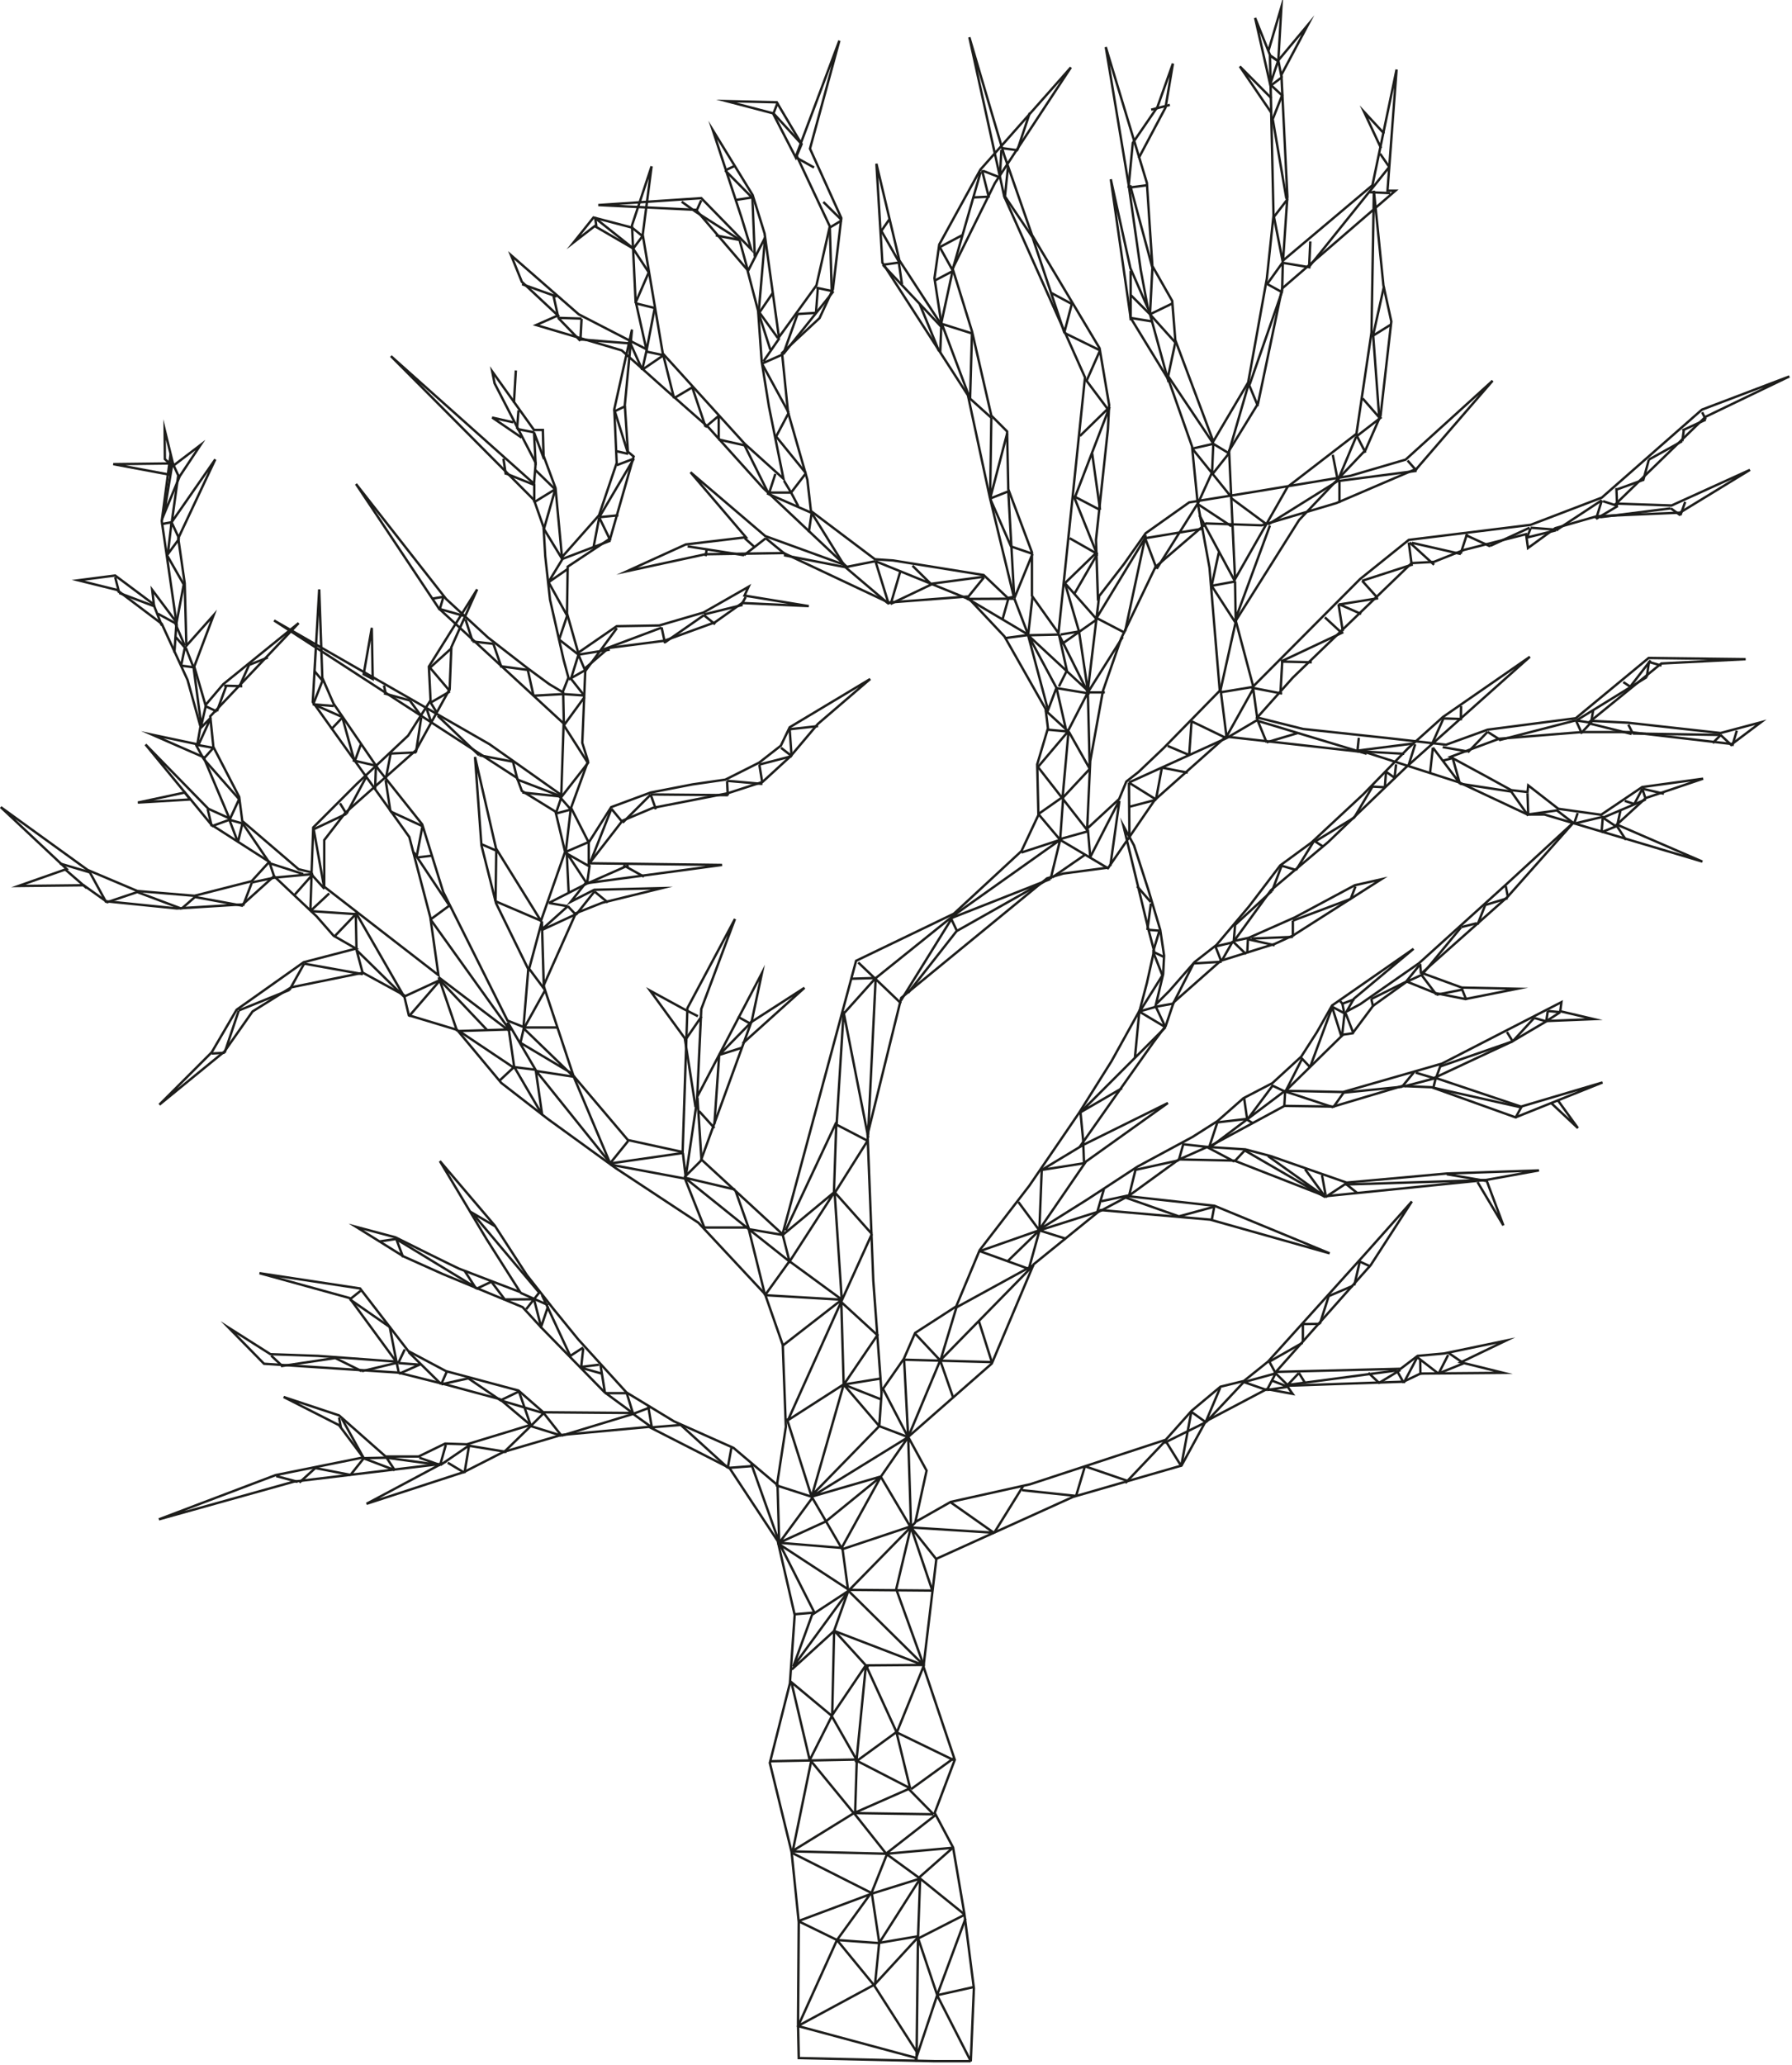 <?xml version="1.0" encoding="utf-8"?>
<!-- Generator: Adobe Illustrator 22.1.0, SVG Export Plug-In . SVG Version: 6.00 Build 0)  -->
<svg version="1.1" id="Layer_1" xmlns="http://www.w3.org/2000/svg" xmlns:xlink="http://www.w3.org/1999/xlink" x="0px" y="0px"
	 viewBox="0 0 750 864" style="enable-background:new 0 0 750 864;" xml:space="preserve">
<style type="text/css">
	.st0{fill:none;stroke:#1D1D1B;stroke-miterlimit:10;}
	.st1{clip-path:url(#SVGID_2_);fill:none;stroke:#1D1D1B;stroke-miterlimit:10;}
</style>
<polyline class="st0" points="532.1,41.1 518.9,27.8 532.1,47.2 "/>
<polyline class="st0" points="476.6,66.1 487.8,45 490.9,26.6 484.4,44.8 474.1,59.8 472.3,78.6 "/>
<polyline class="st0" points="291.1,463.2 286.6,434.4 272.1,414.5 286.2,422.2 292.1,425.2 "/>
<polyline class="st0" points="308.8,425.4 313.7,428.1 336.7,413.3 310.8,436.6 "/>
<g>
	<defs>
		<rect id="SVGID_1_" y="-1.4" width="749.1" height="864.4"/>
	</defs>
	<clipPath id="SVGID_2_">
		<use xlink:href="#SVGID_1_"  style="overflow:visible;"/>
	</clipPath>
	<path class="st1" d="M406.3,862.5l1.3-30.6l-4-31.3l-4.7-27.6l-7.7-14.5l8.4-22.2l-13.1-39l5.4-45.1l57.2-25.9l45.4-13.1l10.1-18.5
		l25.6-13.5l10.8,2l-2.4-3.4l48.8-1.7l7.1-3.4l34.7-0.3l-17.8-4.4l18.9-9.1l-25.9,5.4l-11.1,1l-7.1,5.4l-52.2,1.3l39.7-44.7
		l17.2-26.6l-19.5,21.9l-40.7,45.1l-10.1,8.1l-9.8,2.4l-12.1,10.1l-10.8,12.1L431.2,621l-33.3,7.4l-14.8,8.4l4.7-21.5l-7.7-14.1
		l35-30.7l17.5-41.5l28-22.7l45.9,4l50,14.1l-48.2-19.9l-36.1-4l21.2-15.4l23.2,0.5l38.1,14.9l67.2-6.8l22.2-4l-38.6,1.3l-41.9,3.8
		l-31.8-11.1l-10.6-2.8l-15.4-1l31.8-17.2l20.4,0.3l28.8-8.6l12.4,0.5l35.1,12.6l36.4-14.6l-34.1,10.1l-36.1-12.1l32.3-15.1
		l14.6-8.6l19.7-0.8l-14.1-3.3l0.5-3.8l-50,25.7l-41.4,11.9l-24-0.5l24-23.5l4.1-0.6l0.2-0.4l8.3-11.1l14.1-10.1l11.9,4.8l12.6,2.5
		l21.7-4.3l-23.2-0.5l-16.7-6.1l35.8-31.8l27.8-31.3l-28.5,26.2L593.9,403l-24.7,17.2l-5.6,3l3-5.3l25-20.9l-34.1,23.7l-6.3,11.1
		l-6.6,10.3l-12.1,11.1l-12.1,6.3l-10.9,9.6l-10.4,6.6l-23,12.4L455,501.9l-16.9,10.6l-3,1.8l19.4-28.3l34.3-24.5L452,479.7
		l14.9-21.2l15.7-22.2l5.3-7.1l3.3-9.8l19.7-17.4l22.7-7.1l7.6-3.5l36.9-23.5l-11.1,2.5l-25,13.4l-19.4,8.6l-6.1,1.3l15.4-21.2
		l24-20.2l32.6-31.3l51.8-46.2l-36.4,25.2l-14.6,13.1l-18.7,19.2l-21.7,20.2l-13.1,9.6l-13.1,17.2l-13.6,16.1l-9.1,7.1l-10.6,12.1
		l-5.6,5.6l3-12.6l0.4-7.8l-1.6-10.7l-4.9-16.5l-6.1-18.9l-4.4-8.1l10.4,43.1l2.4,9.1l-3,13.5l-3,11.4L465.2,444l-13.5,21.5
		l-20.9,30.6L410,523.1l-9.8,23.5l-17.2,11.1l-4.7,10.8l-9.4,13.5l-3.4-46.1l-2.4-61.2l14.1-57.2l61-50l6.8-2l18.9-2.5l19.4-28.3
		l29.8-26.5l58.6,6.6l39.1,12.6l28.5,13.4h7.1l66.1,19.7L676.7,345l12.1-11.1l24-8.1l-25.5,3.5l-17.2,11.6l-17.9-2.5l-12.6-9.8
		l-0.3,2.8l-6.8-0.8l-11.1-6.1l-14.4-7.8l20.4-7.6l34.6-2.8h20.2l42.7,5l12.1-9.1l-16.9,4.5l-38.6-4.3l-15.7-0.8l29.5-24l35.3-1.8
		l-40.6-0.5l-30.5,25.2l-36.9,4.8l-17.4,6.3l-24.5-2.8l-35.3-3.8l-19.2-4.8l14.9-16.7l49.7-47.9l9.3-0.5l12.6-5l26-6.6l0.8,5.8
		l11.4-8.3l17.4-5l34.8-1.5l29.3-17.9l-32.8,14.9l-23.2-0.8l37.4-36.3l35.1-16.9l-36.6,13.9l-41.9,36.8l-29.8,11.4l-51,6.3
		l-20.4,16.4l-44.7,44.9l-7.3-27.5l26.5-42.1l27.8-29.3l6.3-14.4l4.5-39.4l-3.3-15.1l-4-39.6l-1,59.3l-6.3,42.4l-28.8,22.2l-22,38.6
		l-2.5-53.7l12.1-19.7l10.1-48.2L584,79.8h-3.3l3.8-50.7l-10.1,48.4l-37.4,31.5l1.8-26.7l-2.5-51l11.1-20.9l-12.6,15.1l-3.3-2.3
		l1.5,66.9l-2.8,26.5l-7.8,43.4l-14.6,24.7l-15.9-42.4l-1.3-16.4l-8.3-14.6L480,76.5l-17.2-56.8l9.6,57.8l5,35.3l3,16.1l-7.3-16.7
		L464.9,75l8.3,58l15.9,26l9.8,27.8l2.3,23.2l5,27.5l4.3,51.5l-23.5,24L476.5,323l-5.1,4l-3,7.3L455,346.7l1.3-28.3l5.3-29.3
		l7.6-21.9l14.4-30l21.2-18.2l23.2,0.8l31.3-9.3l33.6-14.4l31.8-36.8l-36.4,33l-23.2,6.8l-37.9,6.3l-29.5,4.8l-18.2,12.9l-9.1,12.9
		l-10.9,14.1l-0.8-24.2l5-46.4l0.5-10.1l-4-23.7l-28.3-47.4l-11.6-33.3l-14.6-49.4l14.6,66.6l33.8,75.7l-11.1,107l-11.1-15.6v-18.2
		L422,204.7l-0.5-24.2l-6.6-6.6l-8.1-35.3l-8.1-26.2l17.7-35.8l31.8-48.4L410.3,71l-17.2,31.3l-2,14.1l3,19.7l-17.7-27.2l-9.6-40.4
		l2.5,41.4l35.8,55.5l9.1,42.4l10.1,41.9l-2.5,0.5l-10.1-9.6l-37.9-6.1l-7.6-0.5l-26.8-20.2l-1.5-13.1l-8.1-28.3l-2.5-24.7
		l15.7-14.6l5.6-12.1l3.5-29.8L339,62.2L351.3,17l-18,47.9l14,29.8l-5.6,24.7L326,141.1L320,97.7l-5-16.1l-16.7-27.2l12.1,36.8
		l4,13.1l-20.9-21.4l-43.1,2.9l40.9,2l21.5,25.1l4.5,17.2l1.5,21.2l3,18.7l6.1,30.3l-16.2-14.6l-34.3-37.8L269,98.2l3.7-28.6
		l-8.2,24.7l1.5,31.6l4.5,20.2l-28.3-14.6l-28.3-24.7l4.5,11.1l15.1,14.1l-9.1,4l35.8,10.6l18.7,16.7l17.7,15.6l22.7,25.2l34.3,32.3
		l-33.3-12.1l-31.3-26.7l23.2,27.2l-25.2,3L262.4,239l32.8-7.1l32.8-0.5l43.9,20.7l32.8-2.5l15.7,16.7l17.2,30.3l1,8.1l-4.5,15.1
		l0.5,21.2l-7.1,15.1l-28.3,26.2L358.3,402l-30.8,114.4l-34-31.3l21.2-58.2l4.2-19.8l-27.1,51.8l1.7-36.7l14.1-37.7l-19.9,37.3
		l-2,60.2l-22.9-5L240,450.1l-12.5-37.7l13.5-30.3l11.1-4.4l24.9-6.1l-28.3,0.7l-9.8,5l6.1-7.7l57.2-7.7l-55.5-0.7l13.8-17.8
		l12.8-5.4l31.3-6.1l14.5-4.7l11.8-10.8l11.4-13.5l21.9-18.8l-33.7,20.2l-3.7,7.7l-9.1,7.1l-14.1,7.1l-13.8,2l-17.5,3.4l-16.5,6.1
		l-9.4,14.8l-7.4-14.5l7.1-19.5l-2.4-7.7l1.3-31.3l9.8-8.4l23.2-3l21.2-7.7l11.4-8.1l27.9,1.3l-26.9-4.4l1.7-3.7l-18.9,10.8
		l-18.5,5.4l-17.8,0.3L242,273.1l-4.7-16.5l0.3-19.5l17.8-11.8l9.8-34.3l-2.4-2l-1.3-19.5l3-31.6l-7.4,33.3l1,22.5l-7.4,21.9
		l-15.5,17.5l-2.7-28.9l-5-13.5l-0.3-10.8h-3.7L206,155.4l1,5l17.2,33.3l-0.7,8.7L163.6,149l59.9,60.2l4,11.4l0.7,12.1l2,18.2
		l5.7,25.2l2,7.4l-2.4,6.1l-5.7-3.4l-9.1-6.7l-16.5-12.8l-17.5-16.1l-37.7-48.1l34.7,52.1l52.2,48.1l-1,29.9l-30-21.2l-90.2-51.8
		l101.7,65.9l2,5.4l14.1,8.7l4,16.8l-10.1,28.9l-18.8-30.3l-8.8-38.3l2.7,37l6.1,24.2l13.5,27.6l-2,24.2l-6.7-2.7l-26.9-53.8
		l-8.8-28.3l-18.2-22.9l-18.9-27.6l-4.7-10.8l-1.3-37l-2.7,47.1l40.4,56.5l8.8,33.6l3.4,24.2l-47.8-37v-19.5l8.8-11.4l29.6-26.2
		l14.1-25.6l0.7-17.5l10.8-24.2l-20.2,32.3l0.7,14.1l-9.4,14.8l-21.5,20.2l-18.2,18.2l-0.7,18.8l-5.4-1.3l-23.6-20.2l-1.3-10.1
		l-10.8-20.9l-1.3-12.8l37-39l-31.6,25.6l-7.4,8.7l-4.7-16.1l8.1-21.5l-11.4,12.8l-0.7-26.2l-2.7-18.8l15.5-33l-18.2,26.2l2.7-19.5
		l-3.4-7.4L67.7,218l3.4,23.5l2.7,18.8l-10.1-13.5l0.7,6.1l-16.2-12.1l-15.5,2l16.2,4L67.7,261l10.8,23.5l5.4,19.5l-1.3,7.4l-18.9-4
		l21.5,9.4l10.8,25.6l-8.8-4l-26.3-26.9l27.6,33.6l24.2,15.5l-7.4,8.1l-23.9,6.1l-23.9-2L36.7,364L0.3,337.7l27.6,25.9l-20.2,7.1
		l27.3-0.3l9.4,6.7l29.6,3l27.6-1.7l13.1-11.8l17.8,16.8l7.1,8.1l9.4,5.4l-21.9,5.7L99,422.5l-10.4,17.8l-21.9,21.9L93.9,440
		l11.8-16.8l16.2-10.1l30-6.1l17.2,9.4l2,8.4l20.2,6.1l18.5,22.2l19.5,15.1l28.3,20.5l34.7,22.9l27.9,29.9l7.4,21.2l1.3,34.3
		l-3.7,24.2L307,605.8l-24.9-11.1l-19.9-12.1L242,560.4L231.9,548l-11.4-14.5L207,512.7l-22.9-26.9l19.5,32.6l14.1,22.2
		c0,0-23.9-9.1-25.6-9.8c-1.7-0.7-26.6-13.1-26.6-13.1l-16.5-4.4l19.9,12.4l16.5,7.4l33.3,13.8l7.7,8.4l26.6,27.2l11.8,8.7
		l-37.4-0.3l-10.4-9.1l-30.3-8.1l-15.8-8.4l-20.2-26.2l-42.1-6.4l37.7,10.4l19.5,26.6l-32.7-2.4l-19.9-0.7l-17.5-11.1l14.8,15.1
		l56.2,3.7l19.9,5l22.6,6.1l12.8,10.8l-26.6,8.1l-9.1-0.3l-11.1,5.4h-13.8l-19.5-17.2l-23.2-7.7l23.2,11.8l10.1,13.5l-36.7,7.4
		l-48.8,18.5l56.6-15.8l61.6-7.4l-31.3,16.7l40.8-13.3l16.5-8.4l24.2-7.1l36.7-3.4l33.7,17.2l20.2,30.6l7.1,30.9l-2,28.6l-8.4,33.3
		l9.1,37.3l3,29.3l-0.3,42.4l0.3,14.5l56.6,1.3H406.3z"/>
	<path class="st1" d="M163.1,555.1l2.9,15 M166,570.1l1,4.7 M175.8,570.9l-8.8,3.9 M169.4,564.6l-2.7,5.7 M166.7,570.3l9.1,0.7
		 M171,565.7l13.6,13.4 M186.9,574.1l-2.2,5 M184.7,579.2l11.3-2.5 M196,576.7l13.5,9.2 M217.2,582.2l-7.7,3.7 M209.4,585.9
		l18.2,5.4 M217.2,582.2l5,14.4 M210.8,607.7l11.4-11.1 M235,600.7l-12.8-4 M222.2,596.6l5.4-5.4 M227.6,591.3l7.4,9.4 M265,591.6
		l-30,9.1 M198,538l-32.4-19.7 M293.6,425.3l-6.9,10 M287.2,491.1l4.7-31.9 M314.8,427.3L301,441.4 M310.4,438.4l-9.4,3 M301,441.4
		l-2,28.9 M299,472l-6.4-7.1 M291.9,459.2l1.7,26.2 M293.6,485.4l-7.2,7.2 M356.6,409.5l9.8-0.3 M353.3,423.9l13.1-14.6
		 M377.1,419.8l-17.9-17.1 M366.5,409.2l-3.2,65.8 M363.4,476l-10.4-52.9 M353.1,423.1l-3,48.1 M328.8,514.8l21.2-45.2 M350,470.5
		l-1,29.2 M349,499.7l14.1-22.4 M350,470.5l13.1,6.8 M226.9,466.4l-11.8-20.2 M214.6,446.4l9.6,1.2 M226.9,466.4l-2.7-18.8
		 M240.7,450.6l-16.3-2.5 M224.4,448.1l31,38.6 M239.9,450l15.7,37.3 M262.9,477.4l-7.6,9.4 M255.4,486.8l30.5-4.4 M285.8,482.4
		l1.2,10.2 M255.5,487.3l31.6,5.9 M294.8,513.6l-8.3-20.9 M307.6,497.7l-21.2-5 M286.4,492.6l27,21.7 M307.9,498.4l5.6,15.9
		 M294.8,513.6h18.4 M320.2,541.9l-7-28.3 M327.6,516.7l-14.1-2.4 M313.4,514.3l16.9,13.4 M330.4,527.7l-2.8-11 M327.6,516.7
		l21.7-18 M330.1,528.4l19.2-29.7 M364.9,516.3l-15.7-17.6 M349.3,498.7l3,45.1 M352.3,543.8l-32.1-1.9 M320.2,541.9l10.2-14.2
		 M330.4,527.7l22,16.1 M327.6,563l24.7-19.2 M364.9,516.3l-12.9,28.5 M367.5,558.9l-15.4-14.1 M329.8,594.2l22.2-49.4 M352.1,544.8
		l1,34.5 M367.5,558.2l-14.4,21.2 M353.1,579.3l15.4-2.5 M165.6,518.4l-6.6,1 M194.5,531.8l4.8,7.4 M199.3,539.3l6.3-3 M205.6,536.2
		l5.6,7.4 M223.8,543.6l-13,0.1 M165.7,518l3,8 M225.4,540.5l-27.1-32.2 M207.1,513l-10.4-6.1 M229.4,546.5l-2.8,8.3 M223.4,543.2
		l3.2,12.5 M220.2,547.8l5.8-7.4 M229.5,546.1l-11.7-5.2 M238.7,567.4l-11.9-25.6 M244.1,563.8l-5.4,3.5 M250.7,571l-7.3,0.9
		 M244.1,564.2l-0.9,8.1 M243.3,572.3l8.5,2.4 M251.3,571l1.9,11.8 M253.2,582.9h9.1 M262.3,582.9l2.7,8.7 M272,588.9l-7.1,2.7
		 M272.8,597.2l-7.8-5.6 M271.3,588.4l1.5,8.8 M272.8,597.2l12.1-1 M284.9,596.2l19.7,17.9 M306.1,605.8l-1.5,8.3 M315,613.4
		l-10.4,0.8 M353.1,579.3l15.9,6.3 M369,582.2l-1,14.5 M380.1,601.3l-12.1-4.6 M340.2,625.2l27.8-28.5 M368,596.7l-14.9-17.4
		 M329.8,594.2l23.2-14.9 M353.1,579.3l-13.4,46.9 M329.3,593.5l10.4,32.8 M380.1,601.3l-40.4,24.9 M339.7,626.2l28.9-8.4
		 M345.6,636.6l23.1-18.8 M352.5,647.2l16.2-29.4 M380.1,601.3L368,618.8 M368.6,617.8l12.6,21.3 M380.1,601.3l1.2,37.8
		 M471.6,619.5l-17.5-6 M454.1,613.4l-3.7,12.4 M450.4,625.9l-22.6-2.4 M428.2,621.8l-12.1,19.5 M397.9,628.6l18.2,12.8
		 M416.1,641.3l-34.8-2.2 M340.2,626.4l-15.5-5 M314.4,612.4l11.6,32.6 M325.4,620.8l0.7,24.2 M340.2,626.4l-14.1,19.2 M326.1,645.5
		l19.5-8.9 M339.7,626.2l12.8,22 M352.5,648.2l28.8-9.6 M374.9,665.7l6.4-27 M390.2,665.5l-8.9-26.4 M391.9,652.4l-10.6-13.3
		 M383.1,637L355,665.7 M326.1,645.5l26.8,2.2 M352.5,647.2l2.5,18.5 M355.3,665.2l-29.8-19.5 M332.8,675.4l8.1-0.7 M340.9,674.8
		l-14.8-29.2 M390.2,665.5l-35.5-0.3 M375.2,665.2l11.4,31.6 M386.7,696.8l-32-31.6 M363.3,697.8l-14.1-15.5 M386.7,696.8
		l-37.5-14.4 M332,697.3l8.1-22.3 M339.9,675.6l15.1-9.9 M332,697.3l23.1-31.6 M355,665.7l-5.9,16.6 M331.4,698.5l17.7-16.1
		 M349.1,682.3l-0.8,35.1 M348.1,717.9l-17.3-14.4 M331.3,704.2l7.6,32.3 M338.9,736.4l9.3-18.5 M358.5,736.3l-10.4-18.3
		 M348.1,717.9l14.3-21.2 M362.4,696.8l24.7-0.2 M386.7,696.8L375,725.7 M375.5,725.3l-13.1-28.6 M358.5,736.3l3.9-39.5
		 M375.2,724.8l23.9,11.6 M399.1,735.7l-17.8,12.9 M357.9,737.3l17.7-12.9 M375.2,724.8l5.7,23.4 M380.9,748.2L358,736.4
		 M357.9,758.1l0.7-21.8 M322.7,736.9l35.8-0.7 M331.8,774.4l7.7-37.5 M339.5,736.9l17.8,21.7 M390.7,759.1l-33.3-0.5 M357.4,758.6
		l23.6-10.4 M379.8,748l10.9,11.1 M391.7,759.3l-20.9,16.3 M331.8,774.4l25.6-15.8 M357.4,758.6l13.5,17 M330.9,774.6l39.9,1
		 M371.3,775.6l27.6-2.5 M398.9,773l-14.5,12.8 M385.1,786l-13.6-9.9 M371.3,775.6l-6.7,16.8 M331.8,775.4l33.3,16.8 M364.6,792.4
		l-30.5,11.4 M334.1,803.8l16.2,7.9 M350.3,811.7l14.5-20 M368,812.9l-3.2-21.3 M364.6,792.4l20.5-6.4 M368,812.9l17.2-27
		 M403.8,801.1L385.1,786 M385.1,786l-0.9,25.1 M403.8,801.1l-19.6,10 M350.3,811.7L333.9,848 M383.7,861.1l-50.1-13.5 M334.1,847.6
		l32.4-17.5 M384.1,859.2l-18.3-28.6 M365.8,830.6l-15.5-18.9 M350.3,811.7l17.7,1.3 M366.2,830.5l1.8-18 M368,812.9l16.4-2.8
		 M365.8,830.6l18.4-20 M383.6,862.2l0.6-51.7 M384.3,811.1l8,23.8 M404.1,802.7l-11.9,32.1 M407.9,831.3l-15.7,3.5 M383,862.5
		l9.2-27.6 M406.3,862.4l-14.1-27.6"/>
</g>
<path class="st0" d="M68,219.2l3.8-0.7 M70.2,232.1l1.6-13.6 M71.8,218.5l3.2,6.9 M75,225.4l-5.1,6.9 M69.9,232.3l7.2,12.6 M77,244
	l-3.2,17 M73.3,260.7l4,9.4 M81,279.2l-5.2-0.7 M75.8,278.5l1.5-7.2 M78.2,271.9l-4.7-5.4 M73,273.1l0.8-12.1 M73.8,261l-7.7-4.2
	 M67.7,261.7l-3.4-8.7 M64.4,253.6l-14.5-5.5 M48.2,241.5l1.7,6.6 M81.2,279.8l-3.4-8.7 M93.8,286.9l7.6,0.2 M86.1,295.5l4.7,2.2
	 M94.8,286.7l-4,10.9 M81,279.2l3.2,23.9 M86.1,295.5l-1.9,8.2 M83.1,311.6l4.7-10.3 M88.3,300.2l-4.4,4.5 M89.3,312.9l-7.2-1.3
	 M82,311.6l3.2,5.9 M89.3,312.9l-4,4.5 M85.2,317.5l14.8,16.8 M100.1,334.3l-4,8.7 M96,343l3.5,9.2 M99.6,352.3l1.9-7.9
	 M102.1,344.7L96,343 M96,343l-7.4,2.7 M86.9,338.5l1.7,7.2 M112.9,361.2l-11.4-16.8 M183.2,299.5l17.3,16.5 M200.6,316l14.1,2.7
	 M214.7,318.7l1.9,7.6 M216.6,326.2l18.5,7.1 M235.1,333.3l-16.5-1.7 M189.1,271.1l-9.6,8.7 M182.9,298.3l-2.7-4.4 M180.2,294
	l8.1-4.7 M179.9,279.3l8.4,9.9 M160.7,290.1l10.9,3 M176,299.2l-4.4-6 M178.6,296.7l2,5.9 M145,340.5l-2.7-4.4 M176.3,300.2
	l-2.2,14.6 M161.5,325.7l2-10.4 M174.2,314.8l-10.6,0.5 M135.1,284.5l-4,10.1 M131,294.6l11.8,5.2 M138.6,305.2l4.7-5 M143.3,300.2
	l5.1,18.5 M157,330.1l0.3-8.9 M157,320.3l-9.4-2.2 M161.4,326.4l2,13.1 M163.4,339.5l13.5,6.2 M176.8,345.7l-2.5,13.1 M180.9,358
	l-6.6,0.8 M188,378.8l-14.8-22.2 M44.5,377.6L37.6,365 M37.6,365l-12.5-3.7 M27.2,363.7l9.1,7.9 M44.5,377.6l13.1-4.4 M57.6,373.3
	l18.4,6.9 M76,380.2l5.6-4.9 M81.5,375.3l20.2,3.7 M101.7,379l3.7-9.7 M105.5,369.2l9.4-2 M114.9,367.2l-2-6 M112.9,361.2l14,4.5
	 M148.6,382.8l-8.8,9.2 M129.9,381.2l7.9-7.4 M131,365.7l-7.6,8.6 M153.1,325.4l-8.1,15.1 M145,340.5l-14,6.6 M131.2,346.5l4.4,24.5
	 M135.8,371.9l-5.4-6 M114.9,367.2l16.2-1.5 M130.4,365.9l-0.5,15.3 M149.4,382.5l-19.5-1.3 M88.6,440.8l5.4-0.3 M94,440.5l5.9-17.6
	 M99.9,422.8l21.2-8.6 M121.1,414.3l6.2-11.1 M127.3,403.2l24.6,4.4 M151.9,407.5l-2.7-10.1 M148.9,381.8l0.3,15.6 M149.2,397.5
	l19.9,19.5 M148.9,381.8l20.2,35.1 M169.1,417l15.4-7.1 M184.5,409.8l-13.4,15.5 M188.5,378.6l-8.3,6.1 M180.2,384.7l32.8,45.8
	 M191.3,431.4l-7.7-22.5 M183.6,408.9l29.5,22.4 M214.1,430.7l-22.7,0.7 M192.6,431.7l22.1,14.8 M209,452.2l6.2-5.8 M212.5,427.7
	l2.7,18.7 M239.8,449.4l-22-13.1 M212.5,427.7l12,20.5 M221.6,405.5l6.4,8.6 M240.2,450.6l-20.9-20.2 M187.4,612l7,4.2 M194.4,616.3
	l1.9-11.4 M184.3,613l12-8.2 M212,607.5l-16.3-2.7 M125.3,620.3l6.6-6 M146.7,617.1l-14.9-2.9 M115.6,617.6l9,2.4 M146.7,617.1
	l5.5-6.9 M152.3,610.2l12.9,4.9 M165.2,615.1l-3.5-5.3 M161.7,609.9l-9.9,0.2 M152.3,610.2l-9.2-16.6 M141.9,593.1l0.8,4.3
	 M161.7,609.9l22.6,3.1 M175.5,609.9l8.8,3.1 M186.6,604.5l-2.4,8.5 M117.6,571.6l22.7-3.4 M151.4,573.7l-11.1-5.5 M113.5,567.2
	l4.5,4.2 M166.1,570.2l-14.6,3.5 M150.9,540.1l-4.4,3.5 M146.5,543.7l16.7,11.6"/>
<polygon class="st0" points="69,192.1 68.9,179.7 72.6,194.8 83.9,186.2 75.2,199.3 68.6,215.3 72,194.8 "/>
<path class="st0" d="M320.2,99.4l-2.7,31.6 M317.5,131l4.9,15.3 M326.2,141.5l-6.7,9.7 M327.8,148.2l6-16.8 M341.7,120.4l7.1,1.5
	 M348.8,121.9l-21,26.3 M327.8,148.2l-8.8,3.9 M319.1,152.5l11,20.2 M330.1,172.7l-5.3,10 M337.3,198l-12.5-15.4 M271.5,114
	l-5.6,12.9 M266,126.9l8.1,2 M274,129l-3.5,18.1 M270.5,147.1l7.1,1.5 M268.8,154.7l8.8-6 M277.6,148.6l4.5,18 M282.1,166.6l7.6-4.5
	 M289.7,162l5.6,16.6 M295.2,178.7l5.6-4.7 M300.8,174v9.9 M311.9,186.4l-11.1-2.5 M270.5,147.1l-1.7,7.6 M268.8,154.7l-4.9-10.9
	 M263.9,143.7l-21.2-1.7 M242.9,142.6l0.5-9.2 M231.5,123.1l2.2,9.9 M243.4,133.3l-9.8-0.3 M218.5,118.9l14.5,5.2 M233.6,133
	l9.3,9.6 M311.4,185.9l10.3,20.7 M331.1,206.1l-3-5 M324.5,198.3l-2.5,7.7 M334.1,211.8l-3-5.7 M337.3,198l-6.2,8.1 M322,206.1h9.1
	 M295.8,229.7l-0.5,3 M311.4,232.3l-23.6-3.7 M311.7,225.2l3.9,3.5 M311.4,232.3l9.1-7.1 M328.9,232.1l-8.4-6.9 M479.2,225.2l24.2-4
	 M501.2,210.8L484.1,238 M484.1,238l-5-13.3 M458.5,259.3l20.7-34.1 M479.5,223.9l-8.6,40.2 M447.7,225.2l10.9,6.2 M445.7,244
	l13-12.6 M460.3,213.3l-10.9-5.7 M449.4,207.6l9.8,24.4 M459.2,231.9l-9.4,16.3 M470.9,264.8l-12.3-6.4 M443.9,265.5l7.7-1.3
	 M445.7,244l5.9,20.2 M455.3,289l-3.7-24.8 M445.7,244l13.3,15.1 M444.5,269.4l14.5-10.2 M460,249.7l-4.7,39.2 M338.5,222.7l1.2-8.1
	 M321,206.4l18.7,8.2 M381.9,236.7l7.8,7.7 M411.9,241.3l-22.5,3 M376.8,239.1l-4,13.6 M372.7,252.7l17.4-8.3 M339.7,214.6
	l14.1,22.7 M328.1,232.3l25.7,5 M371.6,252.4l-17.8-15.1 M353.8,237.3l12.6-2.5 M372,252.9l-5.6-18.1 M366.4,234.8l38.4,15.6
	 M411.8,241.6l-6.9,8.5 M419.6,259.1l2.3-8.2 M424.2,250.5l-19.6,0.1 M404.8,250.4l26.3,15.6 M424.5,250.4l6.3,16.4 M432.1,249.9
	l-1.8,15.9 M430.3,265.8l12.9-0.3 M455.3,289.7l-12.1-24.2 M443.2,265.5l3.5,15.9 M420.5,267l9.8-1.3 M443.2,287.2l3.3-6.6
	 M455.3,289l-25-23.2 M438.6,297l-8.3-31.2 M442.2,287.9l-11.9-22.2 M469.9,266.5l-14.6,23.2 M456.1,290.2l-13.9-2.3 M438.1,298.5
	l4-10.6 M438.6,305.3l8.6,0.8 M437.6,297.3l9.6,8.8 M442.2,287.9l4.3,18.9 M446.5,306.8l8.8-17.1 M456.1,321.7l-0.8-32 M462.4,289.7
	h-7.1 M434.6,340.6l10.4-7.3 M443.7,351.4l1.3-18.1 M434.6,320.7l12.7-15 M456.1,321.7l-8.8-15.6 M447.2,306.1l-2.5,27.8
	 M456.1,321.7l-11.4,12.2 M434.1,320.5l21.3,27.3 M443.2,351.2l12.2-3.4 M455.3,347l1,11.6 M427.5,356.7l16.2-5.3 M434.6,340.6
	l9.1,10.8 M440.4,367.1l13.9-9.6 M464.1,363.5l-20.4-12.1 M399.3,382.9l44.4-31.5 M443.7,351.4l-4,16.4 M400.5,389.5l-2.5-5.3
	 M439.6,367.8L398,384.2 M380.1,415.4l20.4-26 M438.4,368.1l-37.9,21.4 M377,418.7l22.2-35.8 M399.3,382.9l-33.6,27 M331.3,316.4
	l-0.8-11.3 M342.4,303.8l-11.8,1.3 M326.9,312.9l4.5,3.5 M331.3,316.4l-13.5,3.5 M317.8,319.9l1.2,7.3 M319.1,328l-14.8-1.3
	 M304.3,326.8l0.3,6 M304.7,332.7l-32.3-0.3 M274.5,338.6l-2.2-6.2 M272.4,332.4l-11.8,11.8 M260.6,344.1l-4.7-5.7 M255.9,338.4
	l-8.8,22.3 M248.8,373l5.6,4.6 M260.9,362l8.6,4.8 M228.1,414.4l-8.9,16 M294.6,257.1l16.2-4 M312.1,249.8l-1.8,3.2 M299.3,261.2
	l-4.7-3.8 M294.6,257.4l-16.5,11.5 M278.3,269.1l-1.4-6.6 M276.9,262.6l-24.5,9.2 M242.1,273.9l13.1-2.1 M258.2,262.8L245,280.7
	 M242,273.7l3,7.1 M261.8,169.9l-4.6,2.2 M257.1,171.4l5.8,18.5 M262.9,189.9l-4.8-1.1 M258.2,194.6l7.1-2.7 M258.8,215.6l-8,0.8
	 M248.4,229l2.4-12.5 M265.3,191.9l-14.5,24.5 M250.8,216.5l4.7,9.7 M255.5,226.2l-20.2,7.7 M235.3,233.9l-7.9-13 M227.6,221.5
	l4.8-16.8 M232.4,204.7l-8.8,5.4 M217,171.7l-0.6,7.8 M216.4,179.5l7.2,1.4 M224.2,194.6l-0.7-13.8 M227.7,192.1l-4.2-11.2
	 M210.7,191.9l1,6.7 M211.7,198.1l12.2,4.9 M223.6,210.1v-7.3 M235.9,233.1l-5.9,9.7 M180.8,250.5l4.8-0.8 M237.7,238l-8.1,5.6
	 M229.6,243.6l7.7,13.9 M237.4,257.5l-3.4,10.1 M233.9,267.5l8.2,6.4 M242.1,273.9l-3.1,10 M244.5,291l-5.6-7.1 M238,284.3l7.1-4
	 M235.7,290.4l8.8,0.6 M184,254.8l10.6,3 M194.8,259.1l3,9.2 M197.8,268.4l8.8,1 M209.9,279.3l-3.4-9.9 M185.6,249.7l-1.7,5.7
	 M209.8,278.8l11.1,1.5 M220.9,280.3l2.4,10.8 M223.2,291.1l12.5-0.7 M235.7,289.5l0.3,13.9 M244.6,291.7l-8.6,11.8 M236,303.5
	l10.1,15.8 M246.4,318.8L235,333.4 M234,333.1l5,5.7 M237.2,356.9l0.8,16.5 M235,333.4l-2.4,7.1 M232.6,340.4l6.4-1.7 M238.9,338.3
	l-2.1,18 M236.4,356.6l10-4.3 M246.4,352.3v9.7 M236.8,356.9l9.7,5.5 M246.8,361.9l-1.1,7.8 M263.1,362l-17.4,7.7 M237.2,356.9
	l8.5,12.9 M245.6,369.7l-15.9,8.1 M229.7,377.8l8,1.4 M241.1,382.8l-3.4-3.6 M227,388.7l10.7-9.6 M248.8,373l-7.7,9.7 M241.3,382.4
	l-14.9,6.9 M201.7,353.3l6,2.6 M207.7,355.9l-0.3,21.2 M207.4,377.1l19.4,8.3 M227.6,413l-0.8-27.5 M221.2,406.3l5.6-20.8"/>
<path class="st0" d="M690.1,192.3l13.9-7.7 M704.7,180.1l-0.6,4.5 M687.7,201.1l2.4-8.8 M713.9,175.6l-9.8,4.5 M676.4,204.9
	l11.6-4.2 M712.4,172.5l1.5,3 M676.8,211.3l-0.3-7.1 M699.2,212.7l-29.5,3.7 M670.9,209.7l6.2,2 M677.1,211.7l-9.1,5.4 M703.3,215.6
	l-4-2.9 M668,217.1l2.4-7.7 M670.4,209.3l-18.7,12.3 M640.6,220.8l11.6,0.9 M651.2,221.9l-12.1,3 M639.1,224.9l1.5-3.8 M640.2,220.8
	l-16.5,7.6 M613.3,223.8l10.4,4.8 M590.9,227.1l20.5,4.7 M614,223.4l-2.7,8.3 M600.2,236.3L590,227 M590.8,236.3l-20.7,6.7
	 M570.1,243l6.2,6.9 M560.6,252.9l16.2-2.6 M561.2,264.5l-6.7-6.2 M569.7,256.9l-9.5-4.2 M560.2,252.8l1.8,11.3 M562.2,264.5
	l-26.1,12.3 M536.1,276.8l12.9,0.3 M589.6,227l1.3,9.8 M535.9,290l0.8-14.1 M530.1,310.6l13.1-3.9 M591.4,311.1l-24.3,3.1
	 M572,315.4l-45.3-13.7 M536.6,290.2l-12.9-2.5 M530.1,310.6l-3.8-9.3 M513.4,308.8l12.9-7.6 M524.5,288.2l1.8,13.1 M513.4,308.1
	l11.1-19.9 M524.5,287.4l-13.9,2.3 M517.4,259.2l-6.8,30.5 M589.1,192.7l3.8,4.3 M592.9,197l-33.1,4.3 M560.6,200.8v9.6 M579.2,120
	l-4.5,20.2 M574.7,140.2l2.5,33.8 M577.2,174.6l-6.9-7.9 M582.3,135.7l-8.2,5.1 M578.2,174.5l-10.5,8.1 M559.8,200.5l-2-10.2
	 M571.5,189.4l-3.9-7.6 M559.8,201.3l7.8-18.6 M547.9,111.7l0.5-10.7 M577.6,64.3l3.8,5.5 M581.4,69.9l-8,10 M581.8,80.8l-9.1-0.4
	 M574.5,78.5l-26.6,33.1 M537.1,110l11.4,1.9 M538.4,83.2L532.7,50 M536.7,39.6l-4.2,10.7 M536.4,32.4l-4,3 M536.9,40.2l-5.2-4.8
	 M535,25.2l1.4,7.3 M538.9,83.3l-5.7,7.4 M536.9,109.7l-3.7-18.9 M536.1,122l-5.8-3.2 M530.3,118.9l6.6-9.2 M536.9,109.7l-0.3,12.2
	 M536.6,121.9L523,160.9 M514.4,188.9l8.2-28.3 M522.6,160.6l3.9,9.4 M515,208.2l15.3,11.3 M559.8,201.3l-29,18.1 M517.4,258.2
	l14.1-38.3 M507.1,245.1l10.1,15.6 M517.2,260.7l-0.3-17.4 M516.9,243.3l-9.8,1.8 M507.1,245.1l3-13.9 M516.9,243.3L502,215.6
	 M515.4,220.2l-14.1-9.3 M501.3,210.8l6.1-13.4 M507.6,198.2l6.8-8.6 M514.4,189.7l-6.6-4 M507.8,185.6l-0.5,11.8 M515.2,207.8
	L499,187.7 M499,187.7l8.8-2 M507.8,185.6l-18.9-28.2 M488.9,157.4l3-14.1 M491.9,143.3l-10.6-11.8 M489.1,159.9l-7.8-28.5
	 M482.6,113.1L473,77.5 M480.1,77.5l-7.6,1 M482.3,112.3l-1,19.2 M481.3,131.5l9.3-4.5 M473,133l9.3,1.5 M481.3,131.5l-8.1-8.1
	 M473.2,113.3V134 M486.4,321.2l10.7,2.1 M488.7,312.1l9,3.8 M498.7,301.8l-1,14.1 M472.5,337.6l11.4-3 M483.8,334.5l2.5-13.4
	 M498.7,301.8l14.5,7 M510.9,288.9l2.5,19.9 M513.4,308.8l-40.9,18.6 M483.8,334.5l-11.4-7.1 M472.5,327.5l0.2,23.2 M464.7,362.3
	l3.8-27.2 M456.3,358.6l12.1-23.6 M552.4,553.9l3.7-11.6 M566.2,538l-10.1,4.3 M552.4,553.9l-7.1,0.1 M545.3,561.4V554 M566.8,537.8
	l2.3-9.9 M573.6,529.9l-4.6-2.1 M545.2,561.8l-13.9,7.9 M533.9,574.6l-2.6-4.8 M538.4,580l-5.9-2.3 M543.6,574.4l2.4,3.9
	 M572.7,574.4l4.7,4.4 M586.1,573.2l-9.1,5.5 M538.4,580l5.2-5.5 M584.6,573.4l-45.2,6 M533.9,574.6l5.7,5.6 M587.5,578.6l-2.9-5.2
	 M606.3,566.1l6.3,4.3 M587.5,578.6l5.7-10.8 M594.4,568.6l0.1,6.6 M606.1,566.9l-4,7.8 M593.2,567.9l8.8,6.8 M612.6,570.4
	l-10.6,4.3 M520.5,578.3l13.5-3.7 M533.9,574.6l-3.7,7.1 M538.6,580.3l-8.4,1.3 M530.2,581.6l-9.8-3.4 M520.5,578.3l-15.8,16.8
	 M498.6,590.7l6.1,4.4 M510.7,580.6l-6.1,14.4 M504.6,595.1l-17.3,8.6 M498.6,590.7l-4.1,22 M471,620.5l16.8-17.7 M494.5,613.6
	l-6.7-10.8 M421.5,527.9l13.6-13.2 M430.6,530.9l4.5-16.2 M435.1,514.7l-25.1,8.8 M430.6,530.9l-20.5-7.4 M393.5,569.2l5.4,15.5
	 M415.1,569.9l-5.4-17.1 M400.3,547l32.3-17.7 M432.6,529.3l-39.1,39.9 M400.3,547l-6.7,22.2 M383.1,558.1l10.4,11.1 M393.5,569.2
	l-13.5,32.3 M415.1,569.9l-36.7-1 M378.4,568.9l1.7,32.6 M369.3,580.6l10.8,20.8 M420.2,81.6l12.4,18.4 M449,127.4l-9.3-5
	 M432.1,99.2l13.4,40.1 M448.7,126.7l-3.3,12.6 M445.5,139.3l14.9,7.3 M460.4,146.6l-5.8,13.1 M464.4,170.3L452,182.4 M460.4,213.3
	l-3.3-23.6 M454.3,158.7l9.8,13.1 M464.4,170.3l-14.6,38 M431,47.2l-5.2,15.6 M420.5,83.1l1.4-13.6 M413.8,82.3l-6.3,0.3
	 M426.1,62.9l-6.6-0.9 M419.1,62.7l-0.6,11 M417.9,74l-6.4-2.5 M411,71.2l2.9,11.5 M393.7,103.2l9.2-4.9 M410.4,72l-11.7,40.8
	 M393.2,103.2l5.6,10.1 M391.2,117.4l7.6-4 M398.7,113.3L394,135 M369.5,110.8l24.7,26.2 M394,135l-0.5,12.6 M369.5,110.8l7.1-1
	 M393.2,135.2l13.6,4.3 M406.8,139.5l-0.8,27.7 M406.1,167.2L394,135 M414.4,208.6l8.8,20.2 M432.1,231.7l-8.8-3 M405.8,166.6
	l9.1,8.2 M414.9,174.8l-0.5,32.9 M421.5,181.4l-7.1,27.2 M414.4,208.6l7.6-3 M422,205.5l2.5,44.9 M424.5,250.4l7.6-18.6 M352.3,92.2
	l-5,3 M348.1,121.7l-0.8-26.5 M314.9,82.6l-7.2,1.1 M312.9,112.8l-3.4-12.4 M309.5,100.4l-9.9-1.9 M314.9,82.6l1,24.7 M313.1,113.3
	l7.1-13.9"/>
<path class="st0" d="M561.8,419.9l-0.9-1 M630.7,431.8l2.4,3.9 M602.8,446.2l30.3-10.5 M633.1,435.7l9-9.8 M647.2,426.9l0.6-3.9
	 M647.8,423l5.2,0.5 M647,427.3l-4.9-1.4 M603.1,445.3l-2.3,6.3 M592.5,448.8l8,2.4 M587.8,454.5l12.6-3.3 M600.9,451.1l-1,4
	 M599.9,455.1l36.6,8.2 M636.9,462.9l-2.7,4.9 M563.2,495.3l4.9,3.9 M546.2,489.2l8.1,11.1 M554.8,500l-1.5-8.3 M621.9,494.1
	l-16.4-2.8 M530.7,483.7l24,17.1 M563.5,495.1l-8.8,5.8 M520.7,481.2l34,19.7 M653,423.5l-5.9,3.8 M591.8,448.6l-5.1,6.2
	 M586.8,454.7l-24.8,2.5 M562.4,457.1l-4.4,6.2 M558,463.3l-20-6.6 M522,468.5l2.4,1.5 M521.1,481.2l-4.5,4.8 M516.6,486l-11.7-6.2
	 M494,484.9l11.7-5.2 M494.8,478.7l11.6,1.3 M506.2,479.6l3.3-10 M509.5,469.6l12.8-1.5 M520.7,459.5l1.3,9 M532.5,454.4L522,468.5
	 M506.5,480l30.9-23.3 M537.5,463.1l0.4-7.1 M532.1,454l5.9,2.8 M544.9,443.1l-6.7,13.2 M557.5,421.6l-9.1,24.6 M544.6,442.6
	l3.7,3.9 M557.5,421.3l4,12.6 M566.8,418.1l-5.1,1.9 M557.5,421.2l5.8,3.1 M561.8,419.9l0.9,4.4 M561.7,433.3l1-9 M563.2,424
	l3.2,8.2 M589.2,410.4l-15.3,7.6 M574.7,421.2l-0.8-3.3 M588.6,410.6l5.4-6.7 M595,408l16.5-20 M618,386.3l-6.4,1.6 M594.7,407.3
	l-0.3-4 M618.4,386.8l3.2-8.1 M631,375.8l-9.5,2.9 M588.9,410.7l6.1-2.8 M595,408l6.2,8.2 M601.2,416.2l10.7-2.1 M611.8,413.6
	l1.9,4.8 M631.1,375.4l-0.9-4.7 M688.8,334.5l-18.1,7.7 M670.8,342.1l-0.5,6.1 M676.7,345.6l-6.4,2.6 M671.1,341.7l-12.3,2.9
	 M651.5,339l7.2,5.5 M676.1,345.6l-6-4 M687.3,329.9l1.5,4.5 M720.1,307.5l-36.8-0.6 M681.5,303.2l1.9,3.7 M724.9,312l-4.8-4.5
	 M682.9,307.1l-17.7-4.4 M695.4,278.5l-4.8-1.4 M660,301.3l29.2-18 M690.2,276.7l-1,6.6 M659.5,301.4l6.3,1 M665.8,302.4l-3.7,4
	 M662.1,307l-2.5-5.5 M659.5,301.4l-32.1,8.3 M614.3,314.8l8.3-8.6 M627.8,309.5l-5.2-3.3 M652.2,339l-12.1,1.7 M639.3,331.9
	l0.3,8.9 M639.6,341.3l-7.1-10.1 M632.5,331.2l-21.5-3.3 M608.1,317.6l2.9,10.3 M614.1,314.4l-10.3-1.8 M599.7,312.8l-1.2,10.8
	 M608.3,317.1l-4.5,1.2 M599.7,312.8l11.4,15.1 M611.1,300.8l-6.7-0.2 M604.4,300l-5.2,11.6 M592.3,311.4l-2.9,9.2 M550.7,351.9
	l16.2-9.9 M566.7,342.2l7.8-13.2 M574.2,329.1l5.4,0.3 M579.6,329.4l0.5-6.6 M580.1,322.9l3.4,2.4 M584.3,319.8l-0.7,6.1
	 M553.9,354.3l-3.9-2.5 M550,351.8l-7.6,12.3 M542.4,364l-6.1-1.8 M536.4,362.2l-4,10.6 M517,386.9l15.3-14.1 M541.1,385.2l24.2-9.1
	 M567.3,370.9l-2,5.2 M541.1,385.2v6.7 M541.1,392l-17.3,0.7 M522,398.8l0.3-5.9 M533.5,395.5l-11.1-2.5 M517,386.1l-0.7,8.2
	 M521.5,399.2l-5.2-5 M508.7,396l7.6-1.8 M516,393.8l-4.5,7.9 M508.7,396l2.5,6.4 M511.3,402.4l-11.6,0.7 M499.6,403l-8.6,16.9
	 M491.1,419.9l-7.2,1.3 M475.9,370.8l5.7,6.6 M481.7,378l-1.5,11.1 M485.2,389.4l-4.9-0.4 M485.2,389.6l-2.6,8.6 M486.9,400.3
	l-4.3-2.1 M482.6,398.2l3.9,9.9 M486.5,408.1l-9.4,15 M475,442.5l1.9-20 M452.9,464.7l2.7-2.8 M477.2,423.1l6.4-1.8 M483.5,420.7
	l4.3,9.1 M476.6,423.1l11.2,6.7 M487.8,429.8l-33.3,33.3 M495.3,478.5l-2,7.1 M493.3,485.5l-18.2,4 M475.4,488.8l-2.8,11.3
	 M460.5,506.7l10.9-5.8 M470.6,500.9l23,8.1 M507.2,510.2l1-5.3 M508.2,504.9l-14.7,4 M472.6,500.1l-11.6,2.5 M459.2,507.2l2.8-9.6
	 M469.6,455.3l-17.4,10.1 M452.2,465.3l1.3,13.6 M453.4,479L436,489.5 M436,489.5l17.7-2.8 M453.4,479l0.3,7.8 M460.5,506.7
	l-25.5,8.1 M446.1,518.3l-11.1-3.5 M436,489.5l-1,25.2 M435,514.8l-8.8-11.9"/>
<polygon class="st0" points="335.5,60.3 325.1,42.8 304,42.3 323.5,47.4 333.1,66 "/>
<polyline class="st0" points="264.4,95.2 248.4,91 240.1,101.4 248.9,94.6 264.9,103.9 271.6,114.1 "/>
<polygon class="st0" points="47.4,194.2 71.7,193.9 71,198.6 "/>
<polyline class="st0" points="578,62 570.9,46.8 579.3,55.9 "/>
<polyline class="st0" points="535,25.2 531.6,35.3 525.3,7.5 531.6,23.2 535,25.6 536.3,2.9 530.9,21.2 "/>
<polyline class="st0" points="652.1,460.5 660.4,472 649.4,461.7 "/>
<polyline class="st0" points="618.4,494.6 629.2,512.7 622.1,493.7 613.8,494 563.2,495.6 "/>
<polygon class="st0" points="77.3,331.6 57.7,335.8 79.6,334.5 "/>
<line class="st0" x1="325.5" y1="42.9" x2="323.7" y2="47.5"/>
<line class="st0" x1="335.4" y1="60.2" x2="323.7" y2="47.4"/>
<path class="st0" d="M291.3,88.7l-6-4.3 M368.8,96.7l3.4-4.9 M307.3,69.5l-3.8,1.8 M314.5,82.4l-11-11.1 M309.5,100.3l-18.2-11.6
	 M293.5,83.8l-2.2,4.9 M568.7,308.7l-0.6,5.7 M568,314.3l19.7,1.1 M611.4,301.4l0.1-6 M682.3,287.3l-2.9-1.9 M665.9,302.5l0.9-5.4
	 M690.8,276.3l-8.5,11 M720.2,307.5l-3.4,3.4 M684,336.4l-4-1.3 M660.3,340.2l-1.5,4.4 M680.5,351.4l-3.8-5.8 M676.8,345.6l1.5-6.9
	 M684,336.4l3.4-6.4 M687.4,330l9,2.1 M725,312.1l1.9-6.4 M703.3,215.6l2-5.6 M219.3,429.9l-1.6,6.9 M184,410l19.9,21 M213.6,429.9
	l-0.7,0.6 M219.3,429.9h14 M232.6,205l-8.5-8.3 M323.4,122.6l-5.6,8.2 M317.8,130.7l7.8,10.8 M333.7,131.4l7.8-0.5 M342.3,120.4
	l-0.8,10.5 M393,146.9l-8.1-19.7 M377.5,118.9l-1.4-9.6 M376.1,109.3l-7.4-13 M352.3,92.1l-7.7-7.6 M333.2,65.9l7.5,4.2"/>
<line class="st0" x1="248.9" y1="91.1" x2="265.1" y2="104"/>
<path class="st0" d="M161.5,290.5l-0.8-3.7 M218.3,183.1l-12.3-8.4 M214.8,176.7l-8.9-2 M215.1,168.5l0.8-13.5 M264.6,95.3l4.3,3.5
	 M268.9,98.8l-3.8,5.1 M249.6,94.7l-0.5-3.5"/>
<polygon class="st0" points="155.6,262.7 152.2,282.1 156,284.1 "/>
<path class="st0" d="M489.6,43.9l-7.8,2 M112.1,275.1l-7.6,3 M100.4,286.8l3.9-8.7 M148.6,318.2l2.4-6.7 M134.9,284.7l-3.2-3.8
	 M139.7,295.4l-8.8-0.7"/>
</svg>
